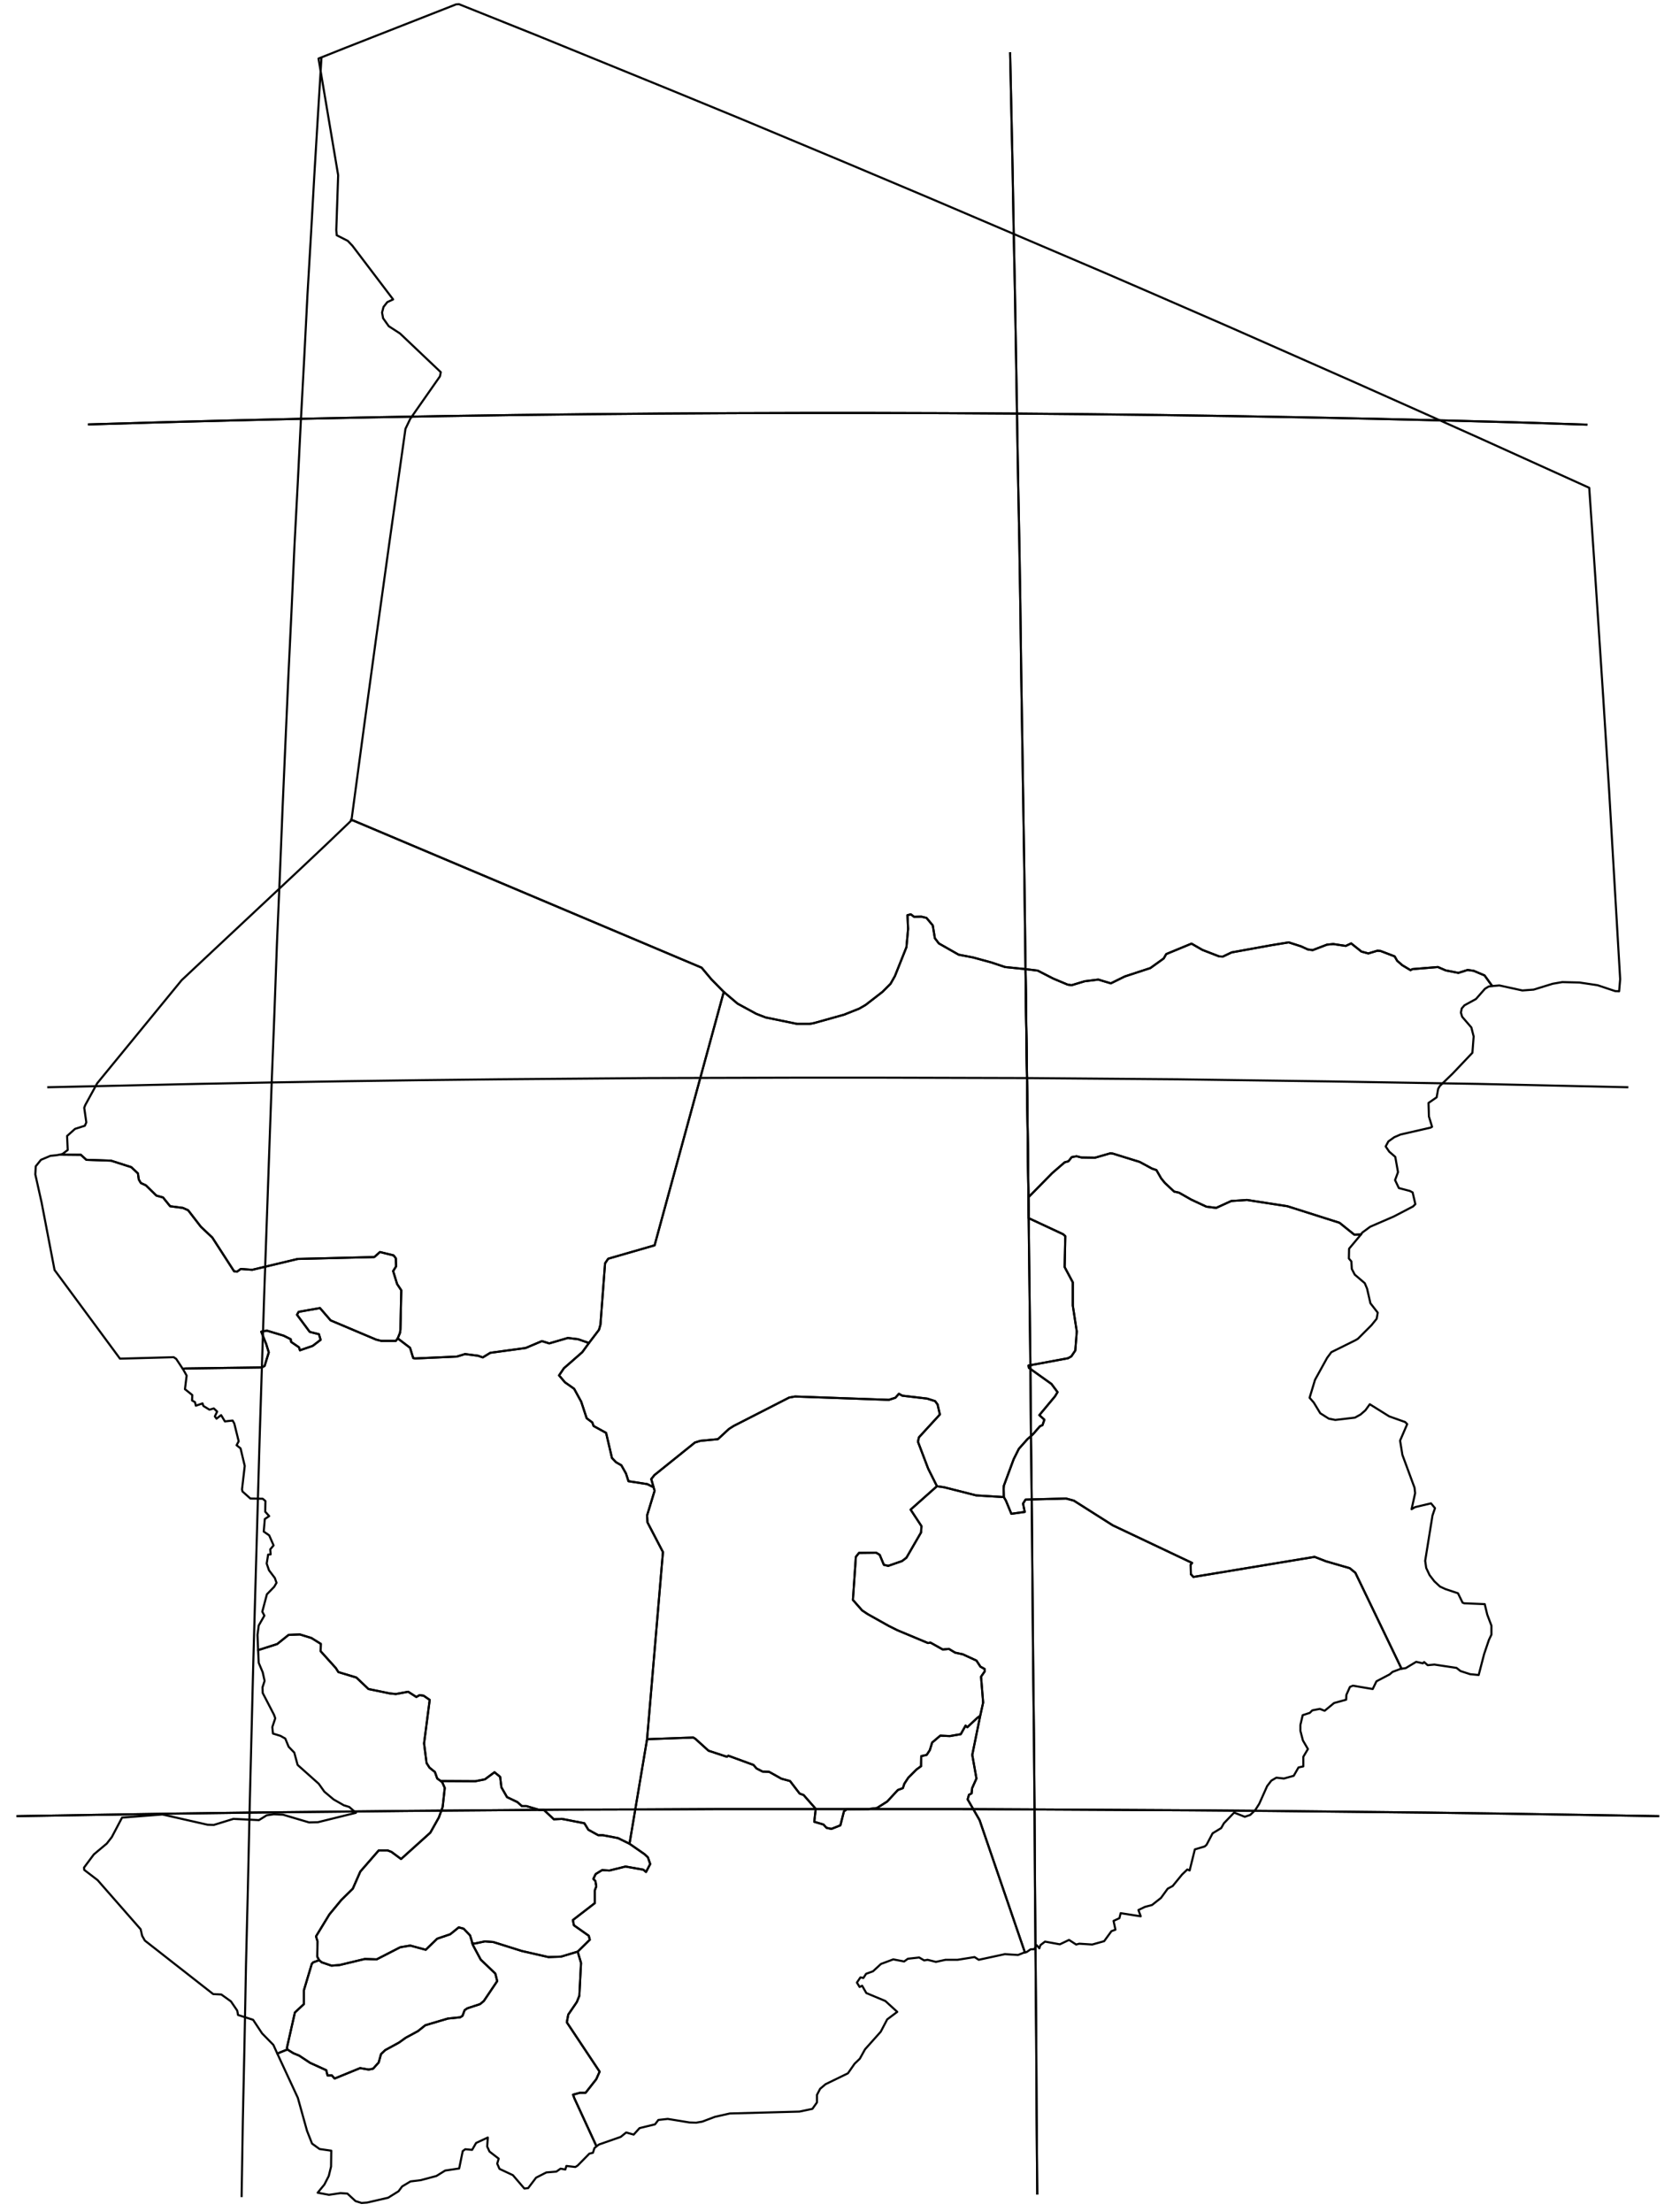 <?xml version="1.0" encoding="utf-8"?><!DOCTYPE svg  PUBLIC '-//W3C//DTD SVG 1.1//EN'  'http://www.w3.org/Graphics/SVG/1.1/DTD/svg11.dtd'><svg enable_background="new 0 0 800 1058" height="1058px" pretty_print="False" style="stroke-linejoin: round; stroke:#000; fill: none;" version="1.1" viewBox="0 0 800 1058" width="800px" xmlns="http://www.w3.org/2000/svg" xmlns:xlink="http://www.w3.org/1999/xlink"><defs><style type="text/css"><![CDATA[path { fill-rule: evenodd; }]]></style></defs><g class="" id="tcd"><path d="M168.0,392.1L169.2,392.5L335.7,462.8L340.4,468.4L346.3,474.4L352.9,480.0L361.9,484.9L366.3,486.6L381.4,489.7L387.4,489.7L389.5,489.3L403.8,485.3L411.1,482.4L414.2,480.6L422.2,474.4L426.1,470.5L428.2,466.8L433.7,453.0L434.5,444.3L434.2,437.7L435.8,437.3L437.4,438.5L440.8,438.4L443.3,439.0L446.3,442.6L447.3,448.7L449.2,451.2L458.7,456.6L465.5,457.9L474.3,460.3L480.9,462.5L490.7,463.5L496.5,464.2L503.9,468.0L510.8,470.9L512.7,471.2L519.0,469.3L525.5,468.5L531.5,470.3L538.2,467.0L550.4,463.0L556.8,458.4L558.0,456.3L570.1,451.3L575.3,454.3L583.3,457.4L585.1,457.5L589.3,455.5L608.1,452.1L616.6,450.7L622.5,452.6L625.8,454.1L628.1,454.4L634.9,451.8L637.9,451.5L643.9,452.4L646.5,451.2L651.4,455.1L654.7,456.0L659.0,454.7L660.5,454.8L667.3,457.4L668.5,459.5L670.9,461.6L674.9,464.0L675.8,463.5L688.0,462.5L691.7,464.1L697.8,465.3L702.2,463.9L705.1,464.3L710.3,466.5L714.0,471.6L717.4,471.3L728.4,473.7L733.8,473.3L742.9,470.5L747.5,469.7L755.7,469.9L764.4,471.2L772.8,474.0L774.7,474.1L775.2,468.3L774.3,453.1L769.9,377.9L767.1,333.7L763.3,275.9L760.4,233.3L708.5,209.8L682.6,198.2L648.3,182.9L588.5,156.5L554.5,141.7L529.1,130.7L445.2,94.9L403.7,77.4L354.4,56.8L321.8,43.4L257.3,17.1L219.6,2.0L218.2,2.1L165.2,22.9L152.4,28.0L161.8,83.8L160.9,110.0L161.1,112.5L166.4,115.2L168.6,117.5L188.1,143.2L185.3,144.5L183.5,146.8L182.8,149.5L183.3,152.2L186.0,156.0L191.4,159.5L210.9,178.0L210.5,180.0L196.3,200.3L194.0,205.1L186.2,260.3L179.9,305.6L174.4,345.9L168.3,391.3L168.0,392.1Z " data-name="Bet"/><path d="M87.5,654.7L89.3,657.9L88.5,664.4L92.0,667.2L91.9,669.8L93.3,670.6L93.7,672.3L96.9,671.2L97.3,672.4L100.2,674.2L102.3,673.6L103.9,675.1L102.8,677.4L103.6,678.5L105.8,676.8L107.6,679.8L111.3,679.4L112.1,680.8L114.2,689.3L113.2,691.2L115.1,692.7L117.1,701.1L115.8,712.3L116.0,713.3L119.8,716.7L125.7,716.8L127.0,717.9L126.9,723.0L128.8,725.1L126.7,726.5L126.2,732.5L128.8,734.3L130.9,739.1L129.3,741.0L129.5,743.4L128.3,743.5L127.6,747.8L128.7,751.0L131.5,754.7L132.3,757.0L131.2,758.9L127.7,762.5L125.5,770.8L126.5,772.7L123.8,777.4L123.2,781.9L123.5,789.2L132.6,786.3L138.1,781.9L143.5,781.7L149.0,783.4L153.5,786.2L153.4,789.7L160.7,797.8L161.9,799.7L170.5,802.3L176.3,807.8L186.5,809.9L189.4,810.2L195.3,809.1L199.2,811.6L200.8,810.7L202.7,811.0L205.6,813.0L202.9,833.8L204.1,843.2L205.5,845.4L208.1,847.5L209.2,850.6L210.9,851.8L227.4,851.9L232.0,851.0L236.6,847.6L239.3,849.8L239.9,854.8L242.6,859.5L247.6,861.9L249.7,863.8L251.9,863.8L258.0,865.6L260.2,865.6L265.0,870.1L268.8,869.9L279.6,872.0L281.5,875.1L286.2,877.7L288.4,877.7L295.7,879.1L301.2,881.8L309.6,831.8L317.2,742.3L309.8,728.1L309.6,724.8L313.2,713.0L312.7,711.2L312.1,711.0L309.7,709.8L300.7,708.4L299.5,704.7L297.3,700.8L294.7,699.3L292.8,697.3L290.0,685.3L284.0,682.0L283.4,680.3L280.7,678.3L278.1,670.4L274.7,664.2L270.3,661.1L267.5,657.8L269.8,654.4L278.6,646.7L281.8,642.3L276.6,640.5L271.7,639.9L262.8,642.5L259.3,641.4L251.5,644.7L234.6,647.0L231.0,649.2L228.7,648.4L222.5,647.6L218.6,648.8L198.6,649.7L197.7,649.5L196.2,644.6L190.3,640.1L189.4,641.3L182.4,641.3L180.0,640.7L158.2,631.5L153.1,625.6L142.9,627.4L142.1,628.8L148.2,637.0L152.6,638.1L153.4,640.8L149.6,643.7L143.5,645.8L143.1,644.4L139.3,641.8L139.1,640.5L135.7,638.8L127.7,636.4L125.0,636.9L127.4,642.9L128.6,646.8L126.6,653.3L125.2,654.0L88.9,654.5L87.4,654.6L87.5,654.7Z " data-name="Hadjer-Lamis"/><path d="M340.4,468.4L335.7,462.8L169.2,392.5L168.0,392.1L167.8,392.7L156.1,403.9L143.8,415.5L98.2,458.2L86.9,468.8L46.5,518.1L40.8,528.5L40.3,529.8L41.3,536.8L40.6,538.4L35.9,539.9L32.1,543.3L32.4,550.0L29.9,551.9L28.7,552.2L38.7,552.3L41.3,554.7L53.1,555.1L62.8,558.2L66.0,561.2L66.4,564.1L67.4,565.8L69.8,566.9L74.8,571.8L78.0,572.7L81.4,576.9L87.5,577.7L90.0,578.8L96.1,586.7L101.6,591.9L112.0,608.0L113.4,608.2L115.2,606.9L120.7,607.3L142.5,602.1L179.1,601.2L181.8,598.8L188.3,600.4L189.4,601.8L189.5,605.7L188.1,607.9L190.0,614.1L192.0,617.1L191.6,635.8L191.4,637.4L190.3,640.1L196.2,644.6L197.7,649.5L198.6,649.7L218.6,648.8L222.5,647.6L228.7,648.4L231.0,649.2L234.6,647.0L251.5,644.7L259.3,641.4L262.8,642.5L271.7,639.9L276.6,640.5L281.8,642.3L286.6,636.0L287.3,633.5L289.5,604.2L291.0,602.0L313.2,595.6L346.3,474.4L340.4,468.4Z " data-name="Kanem"/><path d="M27.0,552.5L24.1,552.8L19.6,554.7L17.1,557.8L16.9,561.7L19.9,575.1L26.1,607.4L57.4,649.8L83.1,649.1L84.3,649.9L87.4,654.6L88.9,654.5L125.2,654.0L126.6,653.3L128.6,646.8L127.4,642.9L125.0,636.9L127.7,636.4L135.7,638.8L139.1,640.5L139.3,641.8L143.1,644.4L143.5,645.8L149.6,643.7L153.4,640.8L152.6,638.1L148.2,637.0L142.1,628.8L142.9,627.4L153.1,625.6L158.2,631.5L180.0,640.7L182.4,641.3L189.4,641.3L190.3,640.1L191.4,637.4L191.6,635.8L192.0,617.1L190.0,614.1L188.1,607.9L189.5,605.7L189.4,601.8L188.3,600.4L181.8,598.8L179.1,601.2L142.5,602.1L120.7,607.3L115.2,606.9L113.4,608.2L112.0,608.0L101.6,591.9L96.1,586.7L90.0,578.8L87.5,577.7L81.4,576.9L78.0,572.7L74.8,571.8L69.8,566.9L67.4,565.8L66.4,564.1L66.0,561.2L62.8,558.2L53.1,555.1L41.3,554.7L38.7,552.3L28.7,552.2L27.0,552.5Z " data-name="Lac"/><path d="M346.3,474.4L313.2,595.6L291.0,602.0L289.5,604.2L287.3,633.5L286.6,636.0L281.8,642.3L278.6,646.7L269.8,654.4L267.5,657.8L270.3,661.1L274.7,664.2L278.1,670.4L280.7,678.3L283.4,680.3L284.0,682.0L290.0,685.3L292.8,697.3L294.7,699.3L297.3,700.8L299.5,704.7L300.7,708.4L309.7,709.8L312.1,711.0L312.7,711.2L311.6,707.4L313.1,705.5L332.5,689.9L335.1,689.1L343.5,688.3L348.8,683.4L351.0,682.0L377.6,668.4L380.4,667.9L425.3,669.5L428.4,668.5L430.1,666.6L431.7,667.5L443.6,668.9L447.4,670.1L448.6,671.7L449.7,676.5L439.7,687.4L439.2,689.5L444.1,702.4L448.3,710.8L451.7,711.3L467.1,715.2L480.3,716.0L480.2,712.0L480.3,710.6L485.0,697.9L487.5,692.9L491.5,688.4L494.2,686.0L497.6,682.1L498.8,681.6L499.7,679.0L497.3,676.8L504.8,667.8L506.0,665.8L503.1,661.9L492.3,654.2L492.1,653.1L511.0,649.6L512.6,648.7L514.5,645.9L515.2,636.8L513.3,624.4L513.3,613.3L509.4,606.0L509.7,591.2L508.7,590.3L492.2,582.6L492.1,572.6L490.7,463.5L480.9,462.5L474.3,460.3L465.5,457.9L458.7,456.6L449.2,451.2L447.3,448.7L446.3,442.6L443.3,439.0L440.8,438.4L437.4,438.5L435.8,437.3L434.2,437.7L434.5,444.3L433.7,453.0L428.2,466.8L426.1,470.5L422.2,474.4L414.2,480.6L411.1,482.4L403.8,485.3L389.5,489.3L387.4,489.7L381.4,489.7L366.3,486.6L361.9,484.9L352.9,480.0L346.3,474.4Z " data-name="Batha"/><path d="M490.7,463.5L492.1,572.6L503.4,561.1L509.4,555.9L511.2,555.4L512.8,553.4L515.1,553.0L517.5,553.6L523.9,553.7L531.2,551.6L532.4,551.7L545.3,555.7L551.2,558.9L553.3,559.6L555.6,563.6L557.4,565.8L561.8,569.9L564.1,570.4L570.1,573.8L577.2,577.1L581.9,577.7L589.1,574.4L596.6,573.9L616.0,576.9L640.9,584.8L648.0,590.5L651.2,590.4L651.8,589.5L655.6,586.7L666.9,581.8L676.1,577.0L677.2,575.9L675.9,570.3L674.6,569.6L669.3,568.2L667.5,564.4L668.9,560.6L667.6,553.3L664.7,550.8L663.0,548.3L664.3,545.9L667.1,543.9L670.1,542.6L684.5,539.3L685.2,538.9L683.7,534.0L683.5,527.5L687.4,524.8L688.1,520.8L688.9,519.4L695.1,513.4L704.5,503.5L705.1,495.7L704.0,491.4L699.6,486.3L699.0,484.3L699.4,482.3L700.7,480.8L706.2,477.8L710.5,472.9L712.3,471.8L714.0,471.6L710.3,466.5L705.1,464.3L702.2,463.9L697.8,465.3L691.7,464.1L688.0,462.5L675.8,463.5L674.9,464.0L670.9,461.6L668.5,459.5L667.3,457.4L660.5,454.8L659.0,454.7L654.7,456.0L651.4,455.1L646.5,451.2L643.9,452.4L637.9,451.5L634.9,451.8L628.1,454.4L625.8,454.1L622.5,452.6L616.6,450.7L608.1,452.1L589.3,455.5L585.1,457.5L583.3,457.4L575.3,454.3L570.1,451.3L558.0,456.3L556.8,458.4L550.4,463.0L538.2,467.0L531.5,470.3L525.5,468.5L519.0,469.3L512.7,471.2L510.8,470.9L503.9,468.0L496.5,464.2L490.7,463.5Z " data-name="Wadi Fira"/><path d="M444.1,702.4L439.2,689.5L439.7,687.4L449.7,676.5L448.6,671.7L447.4,670.1L443.6,668.9L431.7,667.5L430.1,666.6L428.4,668.5L425.3,669.5L380.4,667.9L377.6,668.4L351.0,682.0L348.8,683.4L343.5,688.3L335.1,689.1L332.5,689.9L313.1,705.5L311.6,707.4L312.7,711.2L313.2,713.0L309.6,724.8L309.8,728.1L317.2,742.3L309.6,831.8L331.7,831.0L332.7,831.6L339.0,837.3L347.8,840.2L348.5,839.7L360.5,844.1L362.0,845.8L364.9,847.3L368.0,847.4L373.9,850.7L378.0,851.8L382.6,857.8L384.5,858.5L390.3,865.1L389.6,871.3L394.0,872.6L395.5,874.2L397.8,874.7L402.1,873.0L403.8,866.3L405.2,865.3L415.5,865.2L419.6,864.7L424.5,861.6L429.6,856.1L432.0,855.2L432.7,853.1L434.6,850.2L438.5,846.3L440.7,844.7L440.8,839.9L443.4,839.3L444.9,837.0L446.0,833.4L449.9,830.1L454.5,830.3L459.7,829.4L462.0,825.3L462.8,826.1L467.6,821.6L469.0,820.6L470.4,814.3L469.4,801.9L471.2,799.3L471.1,798.2L469.1,797.1L467.2,794.2L460.7,791.2L457.0,790.4L454.0,788.6L451.1,788.9L445.2,785.6L444.0,785.8L429.4,779.7L425.2,777.6L415.2,772.0L412.5,770.2L408.1,765.2L409.5,744.6L411.0,742.7L419.2,742.6L420.9,743.6L422.9,748.4L425.0,748.9L431.6,746.6L433.7,745.0L440.7,732.9L440.9,729.9L435.7,722.0L448.3,710.8L444.1,702.4Z " data-name="Guéra"/><path d="M492.1,572.6L492.2,582.6L508.7,590.3L509.7,591.2L509.4,606.0L513.3,613.3L513.3,624.4L515.2,636.8L514.5,645.9L512.6,648.7L511.0,649.6L492.1,653.1L492.3,654.2L503.1,661.9L506.0,665.8L504.8,667.8L497.3,676.8L499.7,679.0L498.8,681.6L497.6,682.1L494.2,686.0L491.5,688.4L487.5,692.9L485.0,697.9L480.3,710.6L480.2,712.0L480.3,716.0L481.3,717.7L483.9,724.0L490.3,723.1L489.5,719.1L490.7,717.2L510.1,716.7L513.8,717.7L532.4,729.5L570.4,747.5L569.7,748.3L569.8,752.9L571.0,754.2L629.0,744.6L634.4,746.7L645.8,750.0L648.5,752.2L670.6,798.1L672.6,797.8L677.6,794.8L680.8,795.5L681.4,794.9L683.1,796.4L686.3,796.1L696.9,797.7L698.8,799.2L703.4,800.7L707.5,801.1L710.1,791.1L712.4,784.3L713.6,781.8L713.6,777.5L711.6,772.2L710.4,767.2L700.6,766.8L699.8,766.5L697.6,762.0L691.6,760.0L689.0,758.8L686.3,756.3L684.0,753.3L682.4,749.9L681.9,746.5L685.4,724.8L686.6,721.3L684.7,719.0L677.1,720.8L675.4,721.8L677.1,714.1L676.8,711.5L671.0,695.8L669.9,689.0L673.3,681.1L672.3,680.1L664.7,677.4L655.4,671.6L653.3,674.5L651.0,676.5L648.3,678.0L638.9,679.1L635.8,678.5L631.7,675.9L628.6,670.8L626.6,668.5L629.2,659.9L635.0,649.4L637.0,646.7L648.5,641.0L649.7,640.3L656.2,633.8L658.7,630.7L659.2,627.8L655.7,623.3L654.1,616.3L653.0,613.7L648.2,609.6L646.8,606.9L646.6,603.3L645.4,601.9L645.5,597.2L651.2,590.4L648.0,590.5L640.9,584.8L616.0,576.9L596.6,573.9L589.1,574.4L581.9,577.7L577.2,577.1L570.1,573.8L564.1,570.4L561.8,569.9L557.4,565.8L555.6,563.6L553.3,559.6L551.2,558.9L545.3,555.7L532.4,551.7L531.2,551.6L523.9,553.7L517.5,553.6L515.1,553.0L512.8,553.4L511.2,555.4L509.4,555.9L503.4,561.1L492.1,572.6Z " data-name="Ouaddaï"/><path d="M225.9,928.9L224.9,925.6L221.8,922.4L219.5,921.8L215.4,925.1L209.2,927.2L203.7,932.5L196.3,930.5L191.5,931.3L180.2,937.1L174.6,936.9L162.5,939.8L158.6,940.1L153.9,938.5L152.7,937.5L149.9,938.5L149.2,939.2L145.4,951.9L145.4,958.5L141.1,962.5L137.3,979.3L137.5,980.2L140.4,982.0L143.1,983.1L148.4,986.6L156.1,990.1L156.7,992.6L158.8,992.6L160.1,994.1L172.3,989.1L176.4,989.8L178.5,989.4L181.2,986.4L182.3,982.4L184.3,980.5L190.9,976.9L194.1,974.6L200.0,971.4L203.5,968.6L214.3,965.4L220.2,964.8L221.3,964.1L222.3,961.4L223.6,960.5L229.7,958.5L231.5,957.0L237.9,947.5L237.0,943.9L230.0,937.2L226.3,930.3L226.0,929.5L225.9,928.9Z " data-name="Logone Occidental"/><path d="M226.0,929.5L226.3,930.3L230.0,937.2L237.0,943.9L237.9,947.5L231.5,957.0L229.7,958.5L223.6,960.5L222.3,961.4L221.3,964.1L220.2,964.8L214.3,965.4L203.5,968.6L200.0,971.4L194.1,974.6L190.9,976.9L184.3,980.5L182.3,982.4L181.2,986.4L178.5,989.4L176.4,989.8L172.3,989.1L160.1,994.1L158.8,992.6L156.7,992.6L156.1,990.1L148.4,986.6L143.1,983.1L140.4,982.0L137.5,980.2L134.0,981.6L132.7,982.2L142.5,1003.3L146.9,1019.1L149.3,1025.2L152.9,1027.8L158.5,1028.6L158.4,1036.2L157.3,1040.7L155.2,1044.8L152.0,1048.7L157.4,1049.7L162.9,1048.9L166.2,1049.1L170.1,1052.7L173.0,1053.6L175.7,1053.4L185.7,1051.1L190.7,1048.0L192.4,1045.7L196.4,1043.3L201.3,1042.7L208.8,1040.7L213.0,1038.1L219.7,1037.1L221.4,1028.8L222.6,1027.9L225.9,1028.2L227.8,1024.9L233.4,1022.3L233.1,1026.6L234.2,1029.0L238.6,1032.4L237.9,1034.8L239.0,1037.3L245.4,1040.3L250.9,1046.7L252.7,1046.5L256.5,1041.5L261.4,1039.0L266.2,1038.6L268.2,1037.2L270.5,1037.6L271.0,1035.9L275.3,1036.4L276.4,1035.7L282.0,1030.0L283.7,1029.6L284.4,1027.4L285.4,1026.5L274.8,1003.5L274.2,1001.8L277.5,1000.9L280.2,1000.9L285.3,994.4L286.9,990.8L271.2,967.2L271.9,963.5L276.0,957.5L277.2,954.5L278.0,938.8L277.8,938.1L276.4,933.4L268.4,935.8L262.4,936.0L249.7,933.1L236.0,928.8L232.0,928.5L227.3,929.5L226.0,929.5Z " data-name="Logone Oriental"/><path d="M123.8,795.3L125.7,799.8L126.6,803.9L125.6,807.0L125.7,809.7L131.1,820.1L131.7,821.8L130.3,826.0L130.6,829.1L134.2,830.2L136.5,831.5L138.1,835.4L140.8,838.2L142.4,844.1L152.5,853.1L155.2,856.9L159.6,860.6L164.5,863.4L167.1,864.2L170.3,867.0L152.1,871.5L147.9,871.6L135.4,867.9L131.0,867.7L127.6,868.2L123.9,870.5L111.7,869.9L102.3,872.8L99.3,872.7L77.7,867.8L58.4,869.3L53.5,878.6L51.1,881.7L44.9,886.9L40.2,893.2L40.3,894.3L46.7,899.2L67.3,922.7L68.0,925.8L69.3,928.1L102.0,953.7L105.9,953.9L110.5,957.2L113.5,961.6L113.9,963.7L121.1,966.0L125.4,972.5L130.8,978.0L132.7,982.2L134.0,981.6L137.5,980.2L137.3,979.3L141.1,962.5L145.4,958.5L145.4,951.9L149.2,939.2L149.9,938.5L152.7,937.5L151.8,935.8L151.9,928.4L151.2,926.1L157.6,915.6L163.3,908.7L168.8,903.3L172.4,895.1L181.2,885.0L185.5,885.0L187.3,885.7L191.9,889.1L205.9,876.5L210.0,869.2L211.8,864.2L212.8,855.1L211.6,852.4L210.9,851.8L209.2,850.6L208.1,847.5L205.5,845.4L204.1,843.2L202.9,833.8L205.6,813.0L202.7,811.0L200.8,810.7L199.2,811.6L195.3,809.1L189.4,810.2L186.5,809.9L176.3,807.8L170.5,802.3L161.9,799.7L160.7,797.8L153.4,789.7L153.5,786.2L149.0,783.4L143.5,781.7L138.1,781.9L132.6,786.3L123.5,789.2L123.8,795.3Z " data-name="Mayo-Kebbi Est"/><path d="M210.9,851.8L211.6,852.4L212.8,855.1L211.8,864.2L210.0,869.2L205.9,876.5L191.9,889.1L187.3,885.7L185.5,885.0L181.2,885.0L172.4,895.1L168.8,903.3L163.3,908.7L157.6,915.6L151.2,926.1L151.9,928.4L151.8,935.8L152.7,937.5L153.9,938.5L158.6,940.1L162.5,939.8L174.6,936.9L180.2,937.1L191.5,931.3L196.3,930.5L203.7,932.5L209.2,927.2L215.4,925.1L219.5,921.8L221.8,922.4L224.9,925.6L225.9,928.9L226.0,929.5L227.3,929.5L232.0,928.5L236.0,928.8L249.7,933.1L262.4,936.0L268.4,935.8L276.4,933.4L282.2,927.7L281.7,925.8L274.6,920.8L274.1,918.3L284.6,910.2L284.6,904.1L285.3,902.2L284.9,899.7L283.9,898.6L285.0,896.3L288.1,894.4L291.6,894.6L299.3,892.7L307.8,894.2L309.1,895.3L311.1,891.5L310.0,888.3L308.4,886.8L301.2,881.8L295.7,879.1L288.4,877.7L286.2,877.7L281.5,875.1L279.6,872.0L268.8,869.9L265.0,870.1L260.2,865.6L258.0,865.6L251.9,863.8L249.7,863.8L247.6,861.9L242.6,859.5L239.9,854.8L239.3,849.8L236.6,847.6L232.0,851.0L227.4,851.9L210.9,851.8Z " data-name="Tandjilé"/><path d="M469.0,820.6L467.6,821.6L462.8,826.1L462.0,825.3L459.7,829.4L454.5,830.3L449.9,830.1L446.0,833.4L444.9,837.0L443.4,839.3L440.8,839.9L440.7,844.7L438.5,846.3L434.6,850.2L432.7,853.1L432.0,855.2L429.6,856.1L424.5,861.6L419.6,864.7L415.5,865.2L405.2,865.3L403.8,866.3L402.1,873.0L397.8,874.7L395.5,874.2L394.0,872.6L389.6,871.3L390.3,865.1L384.5,858.5L382.6,857.8L378.0,851.8L373.9,850.7L368.0,847.4L364.9,847.3L362.0,845.8L360.5,844.1L348.5,839.7L347.8,840.2L339.0,837.3L332.7,831.6L331.7,831.0L309.6,831.8L301.2,881.8L308.4,886.8L310.0,888.3L311.1,891.5L309.1,895.3L307.8,894.2L299.3,892.7L291.6,894.6L288.1,894.4L285.0,896.3L283.9,898.6L284.9,899.7L285.3,902.2L284.6,904.1L284.6,910.2L274.1,918.3L274.6,920.8L281.7,925.8L282.2,927.7L276.4,933.4L277.8,938.1L278.0,938.8L277.2,954.5L276.0,957.5L271.9,963.5L271.2,967.2L286.9,990.8L285.3,994.4L280.2,1000.9L277.5,1000.9L274.2,1001.8L274.8,1003.5L285.4,1026.5L285.5,1026.4L286.7,1025.6L297.0,1022.0L299.6,1019.9L303.2,1020.9L306.0,1017.8L313.4,1016.0L315.0,1013.9L319.5,1013.4L329.9,1015.1L333.1,1015.2L336.0,1014.7L342.1,1012.4L349.2,1010.8L382.5,1009.9L388.7,1008.6L390.9,1005.5L390.9,1001.9L392.4,999.0L395.0,996.8L405.7,991.6L408.9,987.0L411.4,984.6L413.9,980.1L421.4,971.7L424.5,965.8L429.3,962.2L423.6,957.0L414.5,953.2L412.5,949.7L411.3,950.3L410.0,948.2L411.7,945.7L413.1,946.0L414.4,944.0L417.7,942.8L421.5,939.3L427.4,937.1L432.6,938.1L434.4,936.8L439.8,936.2L442.2,937.6L443.8,937.3L447.8,938.3L452.4,937.3L458.2,937.3L466.3,936.0L468.3,937.3L480.8,934.6L487.1,935.0L490.1,933.8L490.4,933.8L468.7,870.5L463.0,860.6L463.6,858.4L464.9,857.7L465.1,855.3L467.2,850.6L465.2,839.3L469.0,820.6Z " data-name="Mandoul"/><path d="M467.1,715.2L451.7,711.3L448.3,710.8L435.7,722.0L440.9,729.9L440.7,732.9L433.7,745.0L431.6,746.6L425.0,748.9L422.9,748.4L420.9,743.6L419.2,742.6L411.0,742.7L409.5,744.6L408.1,765.2L412.5,770.2L415.2,772.0L425.2,777.6L429.4,779.7L444.0,785.8L445.2,785.6L451.1,788.9L454.0,788.6L457.0,790.4L460.7,791.2L467.2,794.2L469.1,797.1L471.1,798.2L471.2,799.3L469.4,801.9L470.4,814.3L469.0,820.6L465.2,839.3L467.2,850.6L465.1,855.3L464.9,857.7L463.6,858.4L463.0,860.6L468.7,870.5L490.4,933.8L491.2,933.6L493.1,932.3L494.9,932.2L496.0,930.3L497.3,931.8L497.8,930.3L500.0,928.6L507.1,929.9L511.5,927.8L514.9,930.0L516.4,929.6L522.6,930.0L528.3,928.4L531.8,923.6L533.7,922.9L532.8,918.7L535.6,917.4L536.2,915.0L545.8,916.5L544.7,913.5L547.8,912.0L551.2,911.1L555.5,907.7L558.7,903.3L561.1,902.0L565.6,896.5L568.1,894.1L569.2,894.6L571.7,884.5L576.4,883.1L577.3,882.3L580.2,876.8L584.3,874.3L585.6,872.0L590.5,866.9L595.6,868.9L598.2,868.0L600.6,865.7L602.5,862.7L606.3,854.2L608.3,851.6L610.7,850.2L614.3,850.6L619.0,849.3L621.3,845.3L623.6,844.8L623.6,840.2L625.8,836.5L623.4,832.4L622.2,827.8L622.2,825.0L623.3,820.3L626.7,819.2L627.9,818.0L631.5,817.3L633.8,818.2L638.3,814.5L644.1,812.9L644.2,810.6L645.9,806.8L647.3,806.2L656.8,807.8L658.6,804.1L664.9,800.8L666.3,799.6L670.3,798.1L670.6,798.1L648.5,752.2L645.8,750.0L634.4,746.7L629.0,744.6L571.0,754.2L569.8,752.9L569.7,748.3L570.4,747.5L532.4,729.5L513.8,717.7L510.1,716.7L490.7,717.2L489.5,719.1L490.3,723.1L483.9,724.0L481.3,717.7L480.3,716.0L467.1,715.2Z " data-name="Salamat"/></g><g class="" id="graticule"><path d="M7.9,868.6L44.9,868.0L82.1,867.4L119.4,866.9L156.8,866.5L194.2,866.1L231.7,865.8L269.3,865.5L306.8,865.4L344.5,865.2L382.1,865.2L419.7,865.2L457.3,865.2L495.0,865.4L532.5,865.6L570.1,865.8L607.6,866.1L645.0,866.5L682.4,866.9L719.6,867.4L756.8,868.0L793.9,868.6 "/><path d="M22.6,520.0L58.3,519.2L94.1,518.4L130.0,517.7L166.0,517.1L202.0,516.6L238.1,516.2L274.2,515.9L310.4,515.6L346.6,515.5L382.8,515.4L419.0,515.4L455.2,515.5L491.4,515.6L527.5,515.9L563.7,516.2L599.7,516.7L635.8,517.2L671.7,517.8L707.6,518.4L743.4,519.2L779.1,520.0 "/><path d="M42.1,203.0L76.0,202.0L110.0,201.1L144.0,200.3L178.1,199.6L212.3,199.0L246.5,198.5L280.7,198.1L315.0,197.8L349.3,197.6L383.7,197.5L418.0,197.5L452.3,197.6L486.6,197.8L520.9,198.1L555.2,198.5L589.4,199.0L623.5,199.6L657.6,200.3L691.7,201.1L725.6,202.0L759.5,203.1 "/><path d="M115.6,1050.8L116.2,1013.6L117.0,976.6L117.7,939.8L118.6,903.3L119.4,866.9L120.3,830.8L121.2,794.9L122.2,759.3L123.2,723.9L124.2,688.8L125.3,654.0L126.4,619.5L127.6,585.3L128.8,551.4L130.0,517.7L131.3,484.4L132.5,451.5L133.9,418.8L135.2,386.5L136.6,354.6L138.0,323.0L139.5,291.8L140.9,260.9L142.5,230.4L144.0,200.3L145.6,170.5L147.1,141.2L148.8,112.2L150.4,83.7L152.1,55.5L153.8,27.7 "/><path d="M496.3,1049.6L496.0,1012.3L495.8,975.3L495.5,938.4L495.2,901.8L495.0,865.4L494.7,829.2L494.3,793.3L494.0,757.6L493.7,722.2L493.3,687.0L493.0,652.1L492.6,617.6L492.2,583.3L491.8,549.3L491.4,515.6L490.9,482.3L490.5,449.3L490.1,416.6L489.6,384.3L489.1,352.3L488.6,320.6L488.2,289.4L487.7,258.5L487.1,227.9L486.6,197.8L486.1,168.0L485.6,138.6L485.0,109.6L484.5,81.0L483.9,52.8L483.3,25.0 "/></g><g class="" id="graticule_1"><path d="M7.9,868.6L44.9,868.0L82.1,867.4L119.4,866.9L156.8,866.5L194.2,866.1L231.7,865.8L269.3,865.5L306.8,865.4L344.5,865.2L382.1,865.2L419.7,865.2L457.3,865.2L495.0,865.4L532.5,865.6L570.1,865.8L607.6,866.1L645.0,866.5L682.4,866.9L719.6,867.4L756.8,868.0L793.9,868.6 "/><path d="M42.1,203.0L76.0,202.0L110.0,201.1L144.0,200.3L178.1,199.6L212.3,199.0L246.5,198.5L280.7,198.1L315.0,197.8L349.3,197.6L383.7,197.5L418.0,197.5L452.3,197.6L486.6,197.8L520.9,198.1L555.2,198.5L589.4,199.0L623.5,199.6L657.6,200.3L691.7,201.1L725.6,202.0L759.5,203.1 "/><path d="M496.3,1049.6L496.0,1012.3L495.8,975.3L495.5,938.4L495.2,901.8L495.0,865.4L494.7,829.2L494.3,793.3L494.0,757.6L493.7,722.2L493.3,687.0L493.0,652.1L492.6,617.6L492.2,583.3L491.8,549.3L491.4,515.6L490.9,482.3L490.5,449.3L490.1,416.6L489.6,384.3L489.1,352.3L488.6,320.6L488.2,289.4L487.7,258.5L487.1,227.9L486.6,197.8L486.1,168.0L485.6,138.6L485.0,109.6L484.5,81.0L483.9,52.8L483.3,25.0 "/></g></svg>